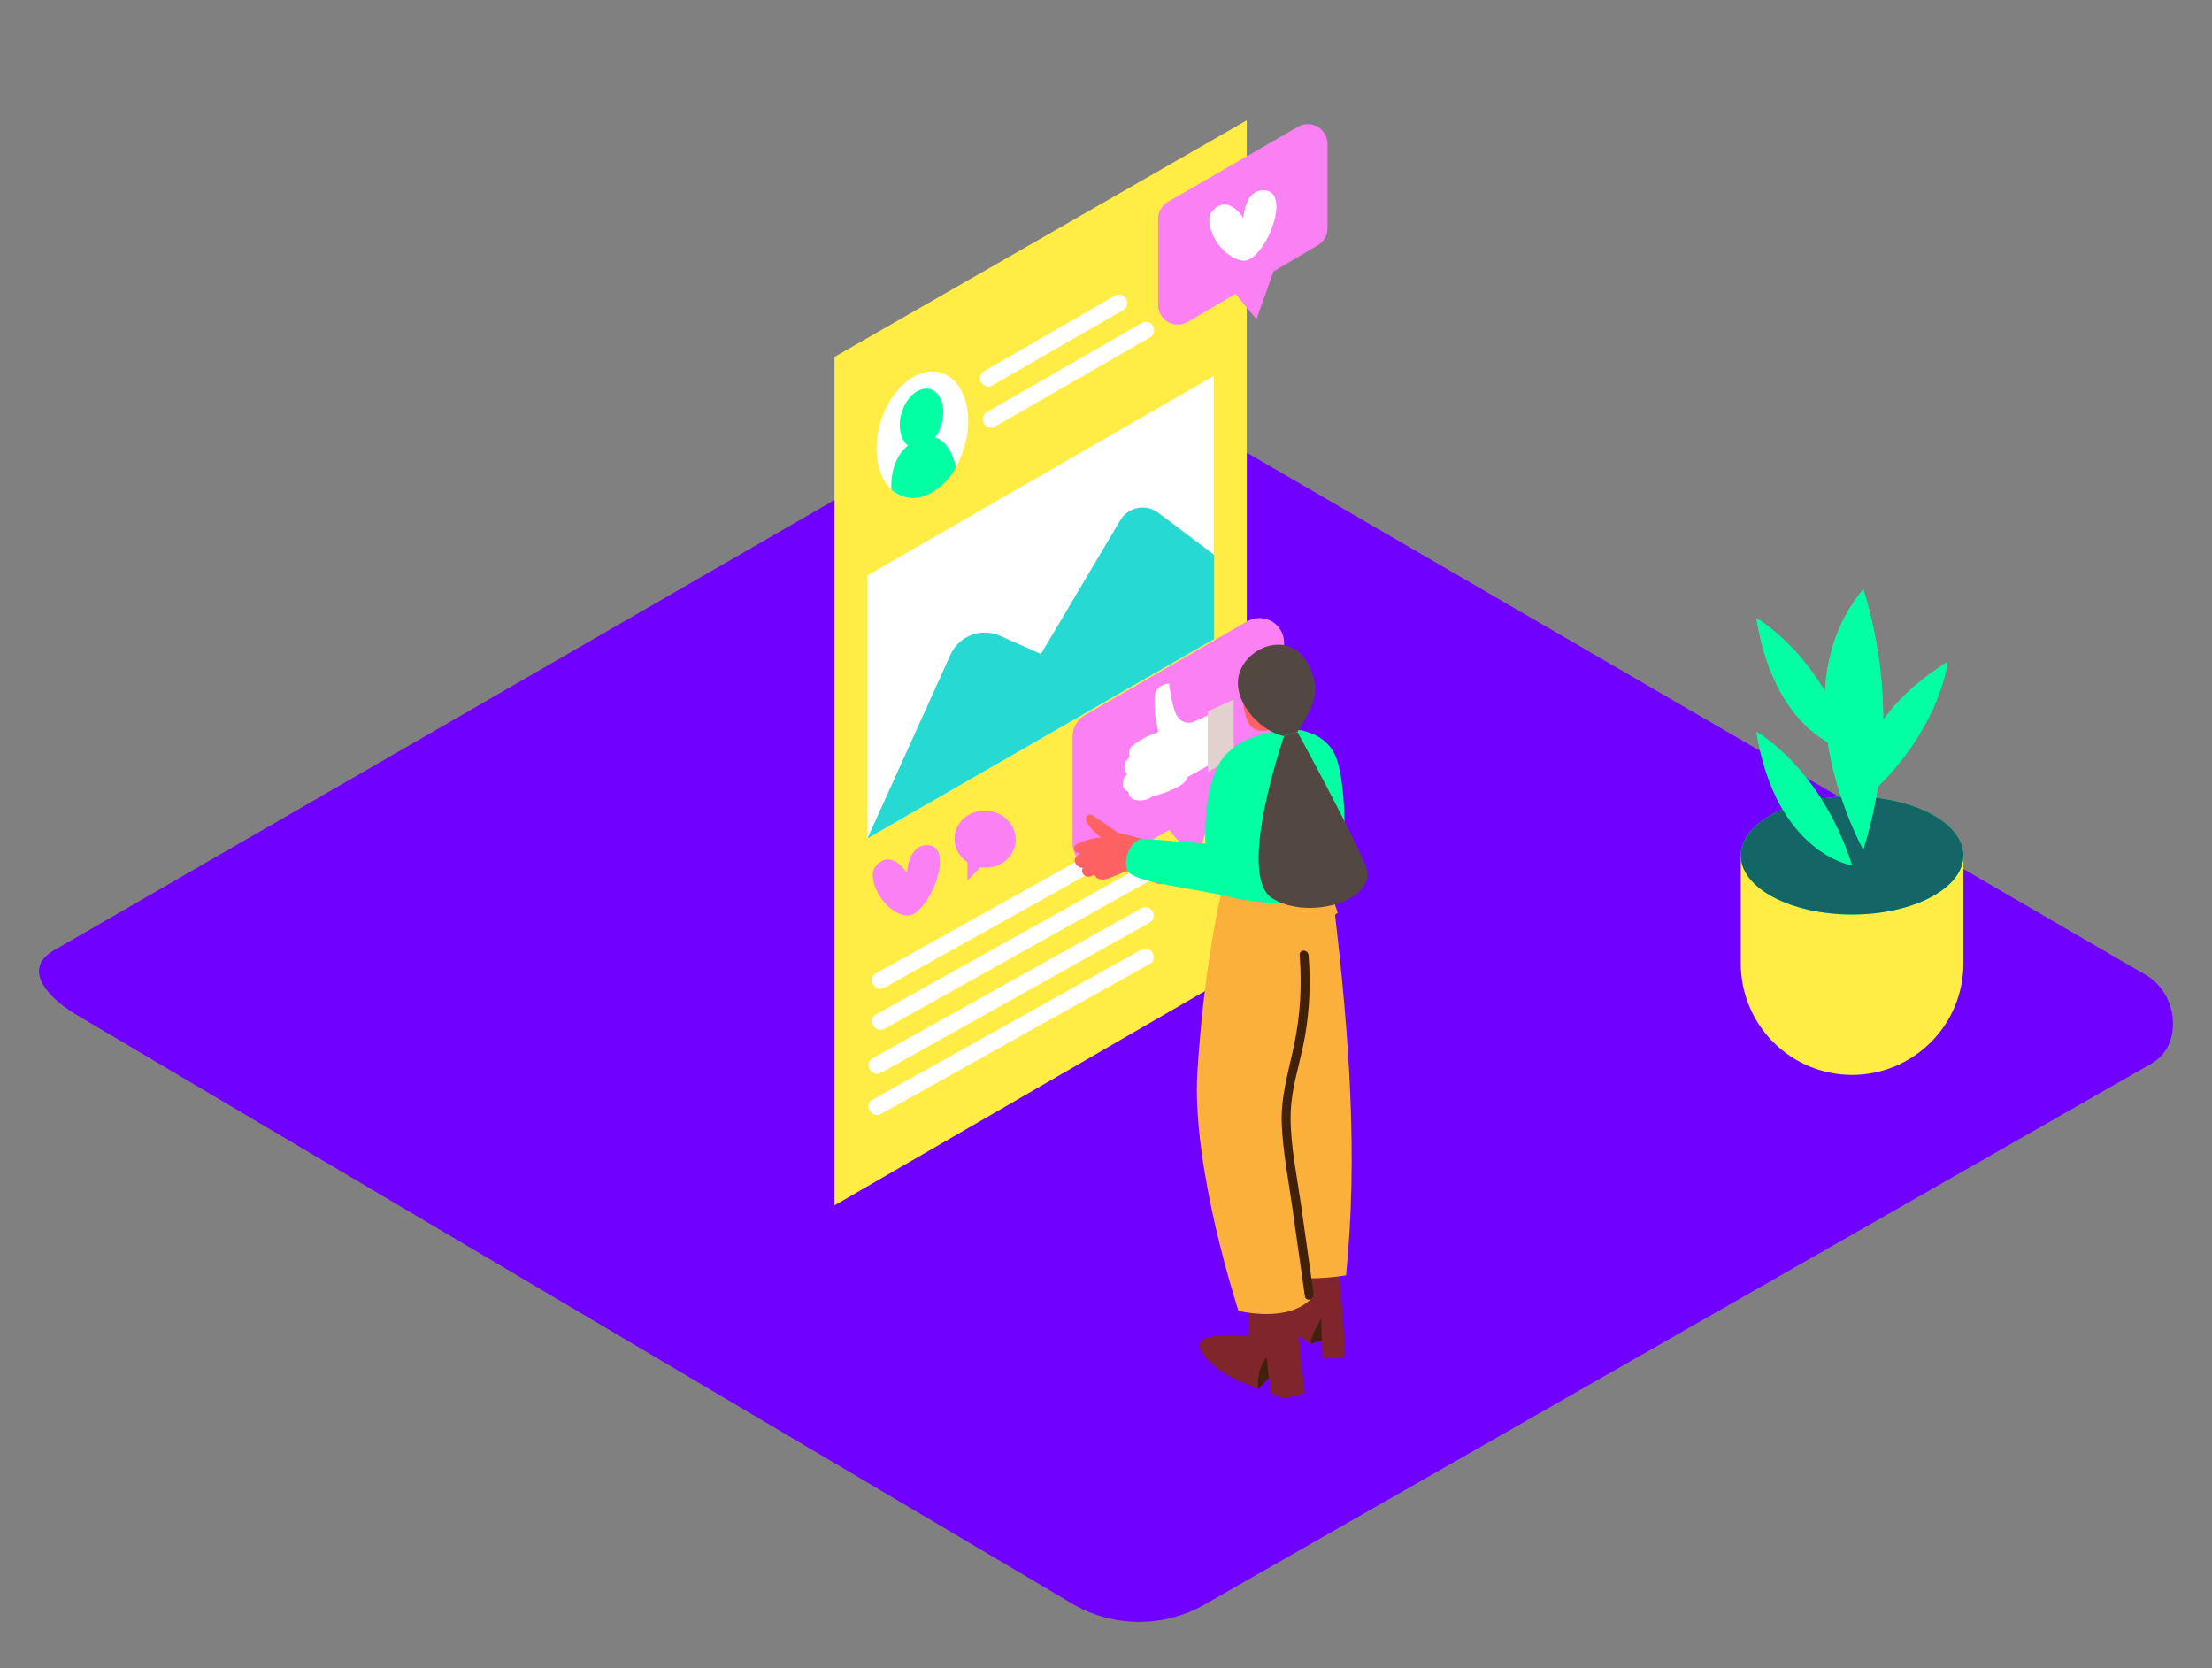 <svg width="309" height="233" viewBox="0 0 309 233" fill="none" xmlns="http://www.w3.org/2000/svg">
<rect x="0" y="0" width="309" height="233" fill="#808080" stroke="none"/>
<g id="Instagram post _Isometric 1">
<g id="Group">
<g id="Layer 2">
<path id="Vector" d="M150.081 224.175L11.248 142.082C6.829 139.601 3.036 135.52 7.346 132.854L146.682 52.476C148.776 51.178 151.951 50.328 154.075 51.564L299.815 136.223C304.234 138.789 305.029 145.961 300.587 148.535L168.405 224.043C165.626 225.659 162.474 226.521 159.261 226.544C156.047 226.567 152.883 225.75 150.081 224.175V224.175Z" fill="#7000FF"/>
<path id="Vector_2" style="mix-blend-mode:multiply" d="M168.83 139.338L99.475 179.241L76.176 168.367L149.958 132.22"/>
<path id="Vector_3" style="mix-blend-mode:multiply" d="M267.702 147.507L230.661 168.823L215.443 158.644L248.83 140.389"/>
<path id="Vector_4" style="mix-blend-mode:multiply" d="M187.656 189.929L150.607 211.245L135.388 201.066L178.015 180.021"/>
<path id="Vector_5" d="M116.57 49.856L174.168 16.809V135.056L116.57 168.367V49.856Z" fill="#FFED46"/>
<path id="Vector_6" d="M257.289 125.001C252.237 124.561 246.914 123.031 243.175 119.591V134.585C243.175 138.711 244.814 142.668 247.73 145.586C250.646 148.503 254.601 150.143 258.726 150.143C262.85 150.143 266.805 148.503 269.721 145.586C272.638 142.668 274.276 138.711 274.276 134.585V119.336C268.977 121.5 262.951 125.512 257.289 125.001Z" fill="#FFED46"/>
<path id="Vector_7" d="M258.726 127.737C267.314 127.737 274.276 124.045 274.276 119.491C274.276 114.937 267.314 111.245 258.726 111.245C250.137 111.245 243.175 114.937 243.175 119.491C243.175 124.045 250.137 127.737 258.726 127.737Z" fill="#02FFA4"/>
<path id="Vector_8" d="M258.726 120.89C258.726 120.89 248.15 119.344 245.354 102.218C245.354 102.225 254.377 107.226 258.726 120.89Z" fill="#02FFA4"/>
<path id="Vector_9" d="M260.286 118.71C260.286 118.71 248.158 96.931 260.286 82.301C263.987 94.155 263.987 106.856 260.286 118.71V118.71Z" fill="#02FFA4"/>
<path id="Vector_10" d="M258.726 105.023C258.726 105.023 248.15 103.477 245.354 86.351C245.354 86.359 254.377 91.328 258.726 105.023Z" fill="#02FFA4"/>
<path id="Vector_11" d="M260.016 111.994C260.016 111.994 257.366 101.638 272.067 92.441C272.067 92.449 270.954 102.689 260.016 111.994Z" fill="#02FFA4"/>
<path id="Vector_12" d="M258.726 127.737C267.314 127.737 274.276 124.045 274.276 119.491C274.276 114.937 267.314 111.245 258.726 111.245C250.137 111.245 243.175 114.937 243.175 119.491C243.175 124.045 250.137 127.737 258.726 127.737Z" fill="#146666"/>
<path id="Vector_13" d="M258.726 120.89C258.726 120.89 248.15 119.344 245.354 102.218C245.354 102.225 254.377 107.226 258.726 120.89Z" fill="#02FFA4"/>
<path id="Vector_14" d="M260.286 118.71C260.286 118.71 248.158 96.931 260.286 82.301C263.987 94.155 263.987 106.856 260.286 118.71V118.71Z" fill="#02FFA4"/>
<path id="Vector_15" d="M258.726 105.023C258.726 105.023 248.15 103.477 245.354 86.351C245.354 86.359 254.377 91.328 258.726 105.023Z" fill="#02FFA4"/>
<path id="Vector_16" d="M260.016 111.994C260.016 111.994 257.366 101.638 272.067 92.441C272.067 92.449 270.954 102.689 260.016 111.994Z" fill="#02FFA4"/>
<path id="Vector_17" d="M121.182 80.369V117.103L169.556 89.264V52.515L121.182 80.369Z" fill="white"/>
<path id="Vector_18" d="M121.182 117.103L132.77 91.459C133.053 90.829 133.457 90.261 133.96 89.787C134.463 89.314 135.054 88.944 135.7 88.699C136.345 88.455 137.033 88.34 137.723 88.361C138.413 88.382 139.093 88.54 139.722 88.824L145.408 91.351L156.501 72.663C156.761 72.226 157.11 71.848 157.526 71.555C157.942 71.261 158.415 71.059 158.914 70.96C159.413 70.862 159.927 70.87 160.423 70.984C160.919 71.097 161.386 71.314 161.792 71.62L169.602 77.501V89.264L121.182 117.103Z" fill="#27D9D3"/>
<path id="Vector_19" d="M134.697 62.498C136.14 57.713 134.691 53.043 131.46 52.068C128.229 51.093 124.44 54.181 122.997 58.967C121.554 63.752 123.003 68.422 126.234 69.397C129.464 70.372 133.253 67.284 134.697 62.498Z" fill="white"/>
<path id="Vector_20" d="M131.5 59.315C132.184 57.047 131.497 54.833 129.965 54.371C128.434 53.908 126.637 55.372 125.953 57.64C125.27 59.908 125.957 62.121 127.488 62.584C129.02 63.046 130.816 61.583 131.5 59.315Z" fill="#02FFA4"/>
<path id="Vector_21" d="M133.503 65.306C133.588 65.167 132.592 60.87 129.934 61.078C125.508 61.426 124.311 65.615 124.527 68.413C125.198 69.012 126.032 69.399 126.923 69.524C127.814 69.649 128.722 69.507 129.533 69.116C131.236 68.313 132.631 66.975 133.503 65.306V65.306Z" fill="#02FFA4"/>
<path id="Vector_22" d="M138.509 53.898L156.926 43.295C157.179 43.134 157.361 42.882 157.432 42.59C157.503 42.298 157.458 41.99 157.307 41.731C157.156 41.472 156.91 41.281 156.622 41.2C156.333 41.118 156.024 41.151 155.759 41.293L137.335 51.928C137.119 52.103 136.973 52.351 136.925 52.625C136.876 52.899 136.928 53.182 137.07 53.421C137.213 53.66 137.437 53.84 137.701 53.928C137.965 54.015 138.252 54.005 138.509 53.898V53.898Z" fill="white"/>
<path id="Vector_23" d="M138.988 59.587L160.68 47.105C160.934 46.944 161.115 46.692 161.186 46.4C161.257 46.109 161.213 45.801 161.062 45.541C160.91 45.282 160.665 45.091 160.376 45.01C160.087 44.928 159.778 44.962 159.513 45.103L137.822 57.585C137.568 57.745 137.387 57.998 137.315 58.29C137.244 58.581 137.289 58.889 137.44 59.148C137.591 59.408 137.837 59.598 138.126 59.68C138.414 59.762 138.724 59.728 138.988 59.587Z" fill="white"/>
<path id="Vector_24" d="M163.152 28.193L181.321 17.705C181.739 17.464 182.213 17.337 182.696 17.337C183.178 17.337 183.652 17.464 184.07 17.705C184.488 17.946 184.835 18.293 185.077 18.711C185.319 19.129 185.446 19.603 185.446 20.086V31.887C185.447 32.366 185.323 32.837 185.085 33.253C184.848 33.669 184.507 34.017 184.094 34.26L165.925 44.964C165.507 45.211 165.032 45.343 164.546 45.346C164.061 45.35 163.583 45.224 163.162 44.983C162.741 44.742 162.391 44.394 162.147 43.974C161.904 43.554 161.776 43.077 161.777 42.592V30.581C161.776 30.097 161.903 29.622 162.144 29.203C162.385 28.783 162.733 28.435 163.152 28.193V28.193Z" fill="#FA80F4"/>
<path id="Vector_25" d="M172.237 40.628L175.52 44.585L178.208 37.019" fill="#FA80F4"/>
<path id="Vector_26" d="M173.689 30.465C173.689 30.465 171.495 26.848 169.27 29.592C168.011 31.138 170.298 35.906 173.573 36.401C176.539 36.849 180.711 26.678 176.555 26.57C173.859 26.493 173.689 30.465 173.689 30.465Z" fill="white"/>
<path id="Vector_27" d="M126.69 121.949C126.69 121.949 124.465 118.347 122.271 121.075C121.012 122.621 123.299 127.39 126.574 127.884C129.54 128.332 133.712 118.162 129.556 118.053C126.852 117.976 126.69 121.949 126.69 121.949Z" fill="#FA80F4"/>
<path id="Vector_28" d="M141.863 117.692C142.108 115.507 140.403 113.522 138.054 113.259C135.705 112.995 133.602 114.552 133.357 116.737C133.112 118.922 134.818 120.906 137.167 121.17C139.516 121.433 141.618 119.876 141.863 117.692Z" fill="#FA80F4"/>
<path id="Vector_29" d="M138.231 119.8C138.061 120.063 135.141 122.946 135.141 122.977V118.046" fill="#FA80F4"/>
<path id="Vector_30" d="M123.546 137.962L161.089 117.002C162.395 116.276 161.228 114.274 159.923 115.001L122.379 135.961C121.074 136.687 122.24 138.689 123.546 137.962Z" fill="white"/>
<path id="Vector_31" d="M123.546 143.705L161.089 122.745C162.395 122.018 161.228 120.017 159.923 120.743L122.379 141.703C121.074 142.429 122.24 144.431 123.546 143.705Z" fill="white"/>
<path id="Vector_32" d="M123.051 149.864L160.603 128.866C161.908 128.139 160.742 126.138 159.436 126.864L121.893 147.824C120.587 148.55 121.754 150.552 123.059 149.826L123.051 149.864Z" fill="white"/>
<path id="Vector_33" d="M123.051 155.607L160.595 134.647C161.9 133.92 160.734 131.919 159.428 132.645L121.885 153.597C120.579 154.324 121.746 156.325 123.051 155.599V155.607Z" fill="white"/>
<path id="Vector_34" d="M151.557 99.883L174.23 86.791C174.751 86.49 175.343 86.331 175.946 86.332C176.548 86.332 177.14 86.491 177.661 86.792C178.183 87.094 178.616 87.528 178.916 88.05C179.217 88.572 179.375 89.164 179.375 89.767V104.49C179.375 105.088 179.219 105.676 178.922 106.195C178.625 106.714 178.198 107.147 177.683 107.45L155.01 120.813C154.489 121.121 153.895 121.286 153.289 121.29C152.684 121.295 152.088 121.139 151.562 120.838C151.036 120.537 150.599 120.103 150.296 119.578C149.992 119.054 149.833 118.458 149.834 117.853V102.859C149.834 102.255 149.994 101.662 150.296 101.14C150.599 100.617 151.033 100.184 151.557 99.883Z" fill="#FA80F4"/>
<path id="Vector_35" d="M162.889 115.403L166.991 120.333L170.344 110.897" fill="#FA80F4"/>
<path id="Vector_36" d="M157.474 108.176C157.22 107.906 157.076 107.55 157.072 107.179C157.074 106.896 157.145 106.617 157.28 106.368C157.414 106.118 157.609 105.906 157.845 105.75C157.72 105.494 157.682 105.205 157.736 104.926C157.791 104.647 157.935 104.394 158.146 104.204C159.158 103.376 160.32 102.752 161.568 102.364C161.661 102.308 161.745 102.238 161.816 102.156C161.409 100.674 161.229 99.139 161.283 97.604C161.265 97.329 161.305 97.054 161.4 96.795C161.495 96.537 161.643 96.302 161.834 96.104C162.026 95.906 162.256 95.75 162.511 95.647C162.766 95.543 163.039 95.493 163.314 95.501C163.314 95.501 163.708 98.886 164.396 99.938C164.595 100.331 164.927 100.64 165.333 100.812C165.739 100.983 166.192 101.005 166.613 100.873C167.069 100.687 170.591 99.064 172.02 98.407V105.108L165.84 108.578C165.778 109.73 162.65 110.827 160.819 111.306C160.704 111.445 160.551 111.547 160.379 111.6C159.75 111.835 159.064 111.867 158.417 111.693C158.194 111.612 158 111.465 157.863 111.272C157.725 111.079 157.648 110.848 157.644 110.611C157.459 110.546 157.293 110.437 157.158 110.295C157.024 110.152 156.926 109.98 156.872 109.792C156.806 109.493 156.828 109.182 156.935 108.895C157.042 108.609 157.229 108.359 157.474 108.176Z" fill="white"/>
<path id="Vector_37" d="M172.337 97.712L168.729 99.366V107.829L172.337 105.811V97.712Z" fill="#E2D1CF"/>
<path id="Vector_38" d="M183.044 187.68L185.979 186.869L185.516 183.291C185.516 183.291 182.31 183.816 183.044 187.68Z" fill="#42210B"/>
<path id="Vector_39" d="M187.045 177.262C187.045 177.262 188.081 189.365 187.818 189.512C187.555 189.659 184.728 189.898 184.728 189.682C184.728 189.466 184.558 184.172 184.558 184.172C184.558 184.172 183.144 186.49 183.075 187.68C183.075 187.68 179.699 185.756 179.073 184.21C178.447 182.664 180.518 176.203 181.306 175.856" fill="#7F252B"/>
<path id="Vector_40" d="M175.767 194.026L179.096 190.494L176.902 187.75C176.902 187.75 174.902 192.24 175.767 194.026Z" fill="#42210B"/>
<path id="Vector_41" d="M180.711 180.021L182.256 194.551C181.292 194.896 180.299 195.155 179.289 195.324C178.661 195.105 178.058 194.82 177.49 194.474L176.933 189.628C176.933 189.628 175.496 191.065 175.751 194.018C175.751 193.817 173.434 193.059 173.164 192.92C172.237 192.518 171.348 192.034 170.506 191.475C169.625 190.865 166.342 188.152 168.104 187.078C169.602 186.158 174.461 186.598 174.461 186.598L174.531 180.601" fill="#7F252B"/>
<path id="Vector_42" d="M186.52 127.985C186.508 127.933 186.509 127.879 186.521 127.828C186.533 127.776 186.556 127.728 186.59 127.687C186.624 127.646 186.666 127.613 186.714 127.591C186.762 127.569 186.815 127.558 186.868 127.56C186.539 126.285 185.987 125.079 185.238 123.997L171.178 122.343C171.178 122.343 168.359 132.39 167.269 149.71C166.427 163.134 173.009 183.097 173.009 183.097C173.009 183.097 179.823 184.829 183.098 181.459L182.967 178.568C184.664 178.555 186.358 178.415 188.034 178.151C189.726 161.48 188.444 144.57 186.52 127.985Z" fill="#FBB03B"/>
<path id="Vector_43" d="M183.492 180.647L181.731 168.204C181.167 164.24 180.301 160.167 180.286 156.14C180.271 152.113 181.646 148.52 182.31 144.686C182.943 140.976 183.107 137.2 182.797 133.449C182.727 132.575 181.476 132.568 181.545 133.449C181.895 137.645 181.634 141.87 180.773 145.992C180 149.679 178.896 153.172 179.05 157.006C179.205 160.839 179.977 164.734 180.518 168.598L182.279 181.041C182.41 181.915 183.615 181.544 183.492 180.647Z" fill="#42210B"/>
<path id="Vector_44" d="M163.515 118.424C162.897 118.231 162.279 118.053 161.653 117.883H161.599C159.836 117.24 158.029 116.724 156.192 116.338L152.669 113.911C152.59 113.846 152.496 113.803 152.395 113.786C152.294 113.769 152.191 113.778 152.095 113.813C151.999 113.848 151.914 113.908 151.848 113.986C151.782 114.064 151.737 114.158 151.719 114.259C151.518 114.846 152.754 116.114 153.164 116.461L153.318 116.593C153.395 116.662 153.72 117.002 153.82 116.987C152.615 117.06 151.44 117.392 150.375 117.961C150.279 118.016 150.199 118.096 150.143 118.193C150.088 118.289 150.058 118.398 150.058 118.509C150.058 118.621 150.088 118.73 150.143 118.826C150.199 118.923 150.279 119.003 150.375 119.058C150.593 119.158 150.83 119.213 151.07 119.22L150.946 119.267C150.174 119.591 149.795 120.225 150.491 120.913C150.55 120.973 150.621 121.02 150.699 121.052C150.767 121.12 150.851 121.168 150.944 121.191C151.036 121.214 151.133 121.211 151.225 121.184V121.299C151.171 121.424 151.149 121.559 151.159 121.694C151.17 121.828 151.214 121.958 151.286 122.072C151.358 122.172 151.448 122.257 151.553 122.322C151.657 122.388 151.773 122.431 151.894 122.451C152.016 122.472 152.14 122.468 152.259 122.44C152.379 122.412 152.492 122.36 152.592 122.289L152.885 122.181C153.202 122.953 154.083 122.953 154.848 122.691C155.612 122.428 156.532 121.98 157.374 121.67L159.9 122.652C160.58 122.915 161.792 123.711 162.534 123.425C163.276 123.139 162.974 121.933 162.21 122.204C162.372 122.15 162.04 122.119 161.939 122.08L161.244 121.81C161.879 122.062 162.554 122.195 163.237 122.204C163.36 122.199 163.479 122.159 163.58 122.088C163.681 122.017 163.759 121.919 163.806 121.805C163.852 121.69 163.865 121.565 163.842 121.444C163.819 121.323 163.762 121.211 163.677 121.122C163.317 120.773 162.927 120.458 162.511 120.179C162.557 120.038 162.557 119.887 162.511 119.746H162.596C162.745 119.769 162.899 119.739 163.028 119.661L163.167 119.7C163.971 119.885 164.288 118.664 163.515 118.424Z" fill="#FE6162"/>
<path id="Vector_45" d="M180.765 101.878C180.765 101.878 172.94 101.877 170.236 106.801C167.965 110.935 168.39 117.837 168.39 117.837L159.374 117.126C158.596 117.506 157.974 118.147 157.619 118.938C157.263 119.728 157.196 120.619 157.428 121.454C157.775 123.224 166.698 124.043 171.649 125.264C176.601 126.485 185.493 126.81 186.899 123.865C188.305 120.921 188.127 108.887 186.489 105.433C184.851 101.978 180.765 101.878 180.765 101.878Z" fill="#02FFA4"/>
<path id="Vector_46" d="M173.565 94.311C173.565 94.311 173.156 100.262 174.971 101.638C176.787 103.014 179.784 100.741 179.784 100.741" fill="#FE6162"/>
<path id="Vector_47" d="M175.048 91.328C174.251 91.948 173.631 92.766 173.249 93.701C171.75 97.449 175.782 102.102 179.374 102.82L181.244 102.233C181.244 102.233 183.716 98.593 183.716 96.552C183.736 94.581 182.981 92.68 181.615 91.258C179.699 89.45 176.949 89.836 175.048 91.328Z" fill="#534741"/>
<path id="Vector_48" d="M179.374 102.828C179.374 102.828 172.638 122.25 177.714 125.465C182.789 128.68 192.7 125.751 190.761 120.936C188.822 116.121 181.244 102.241 181.244 102.241" fill="#534741"/>
</g>
</g>
</g>
</svg>
